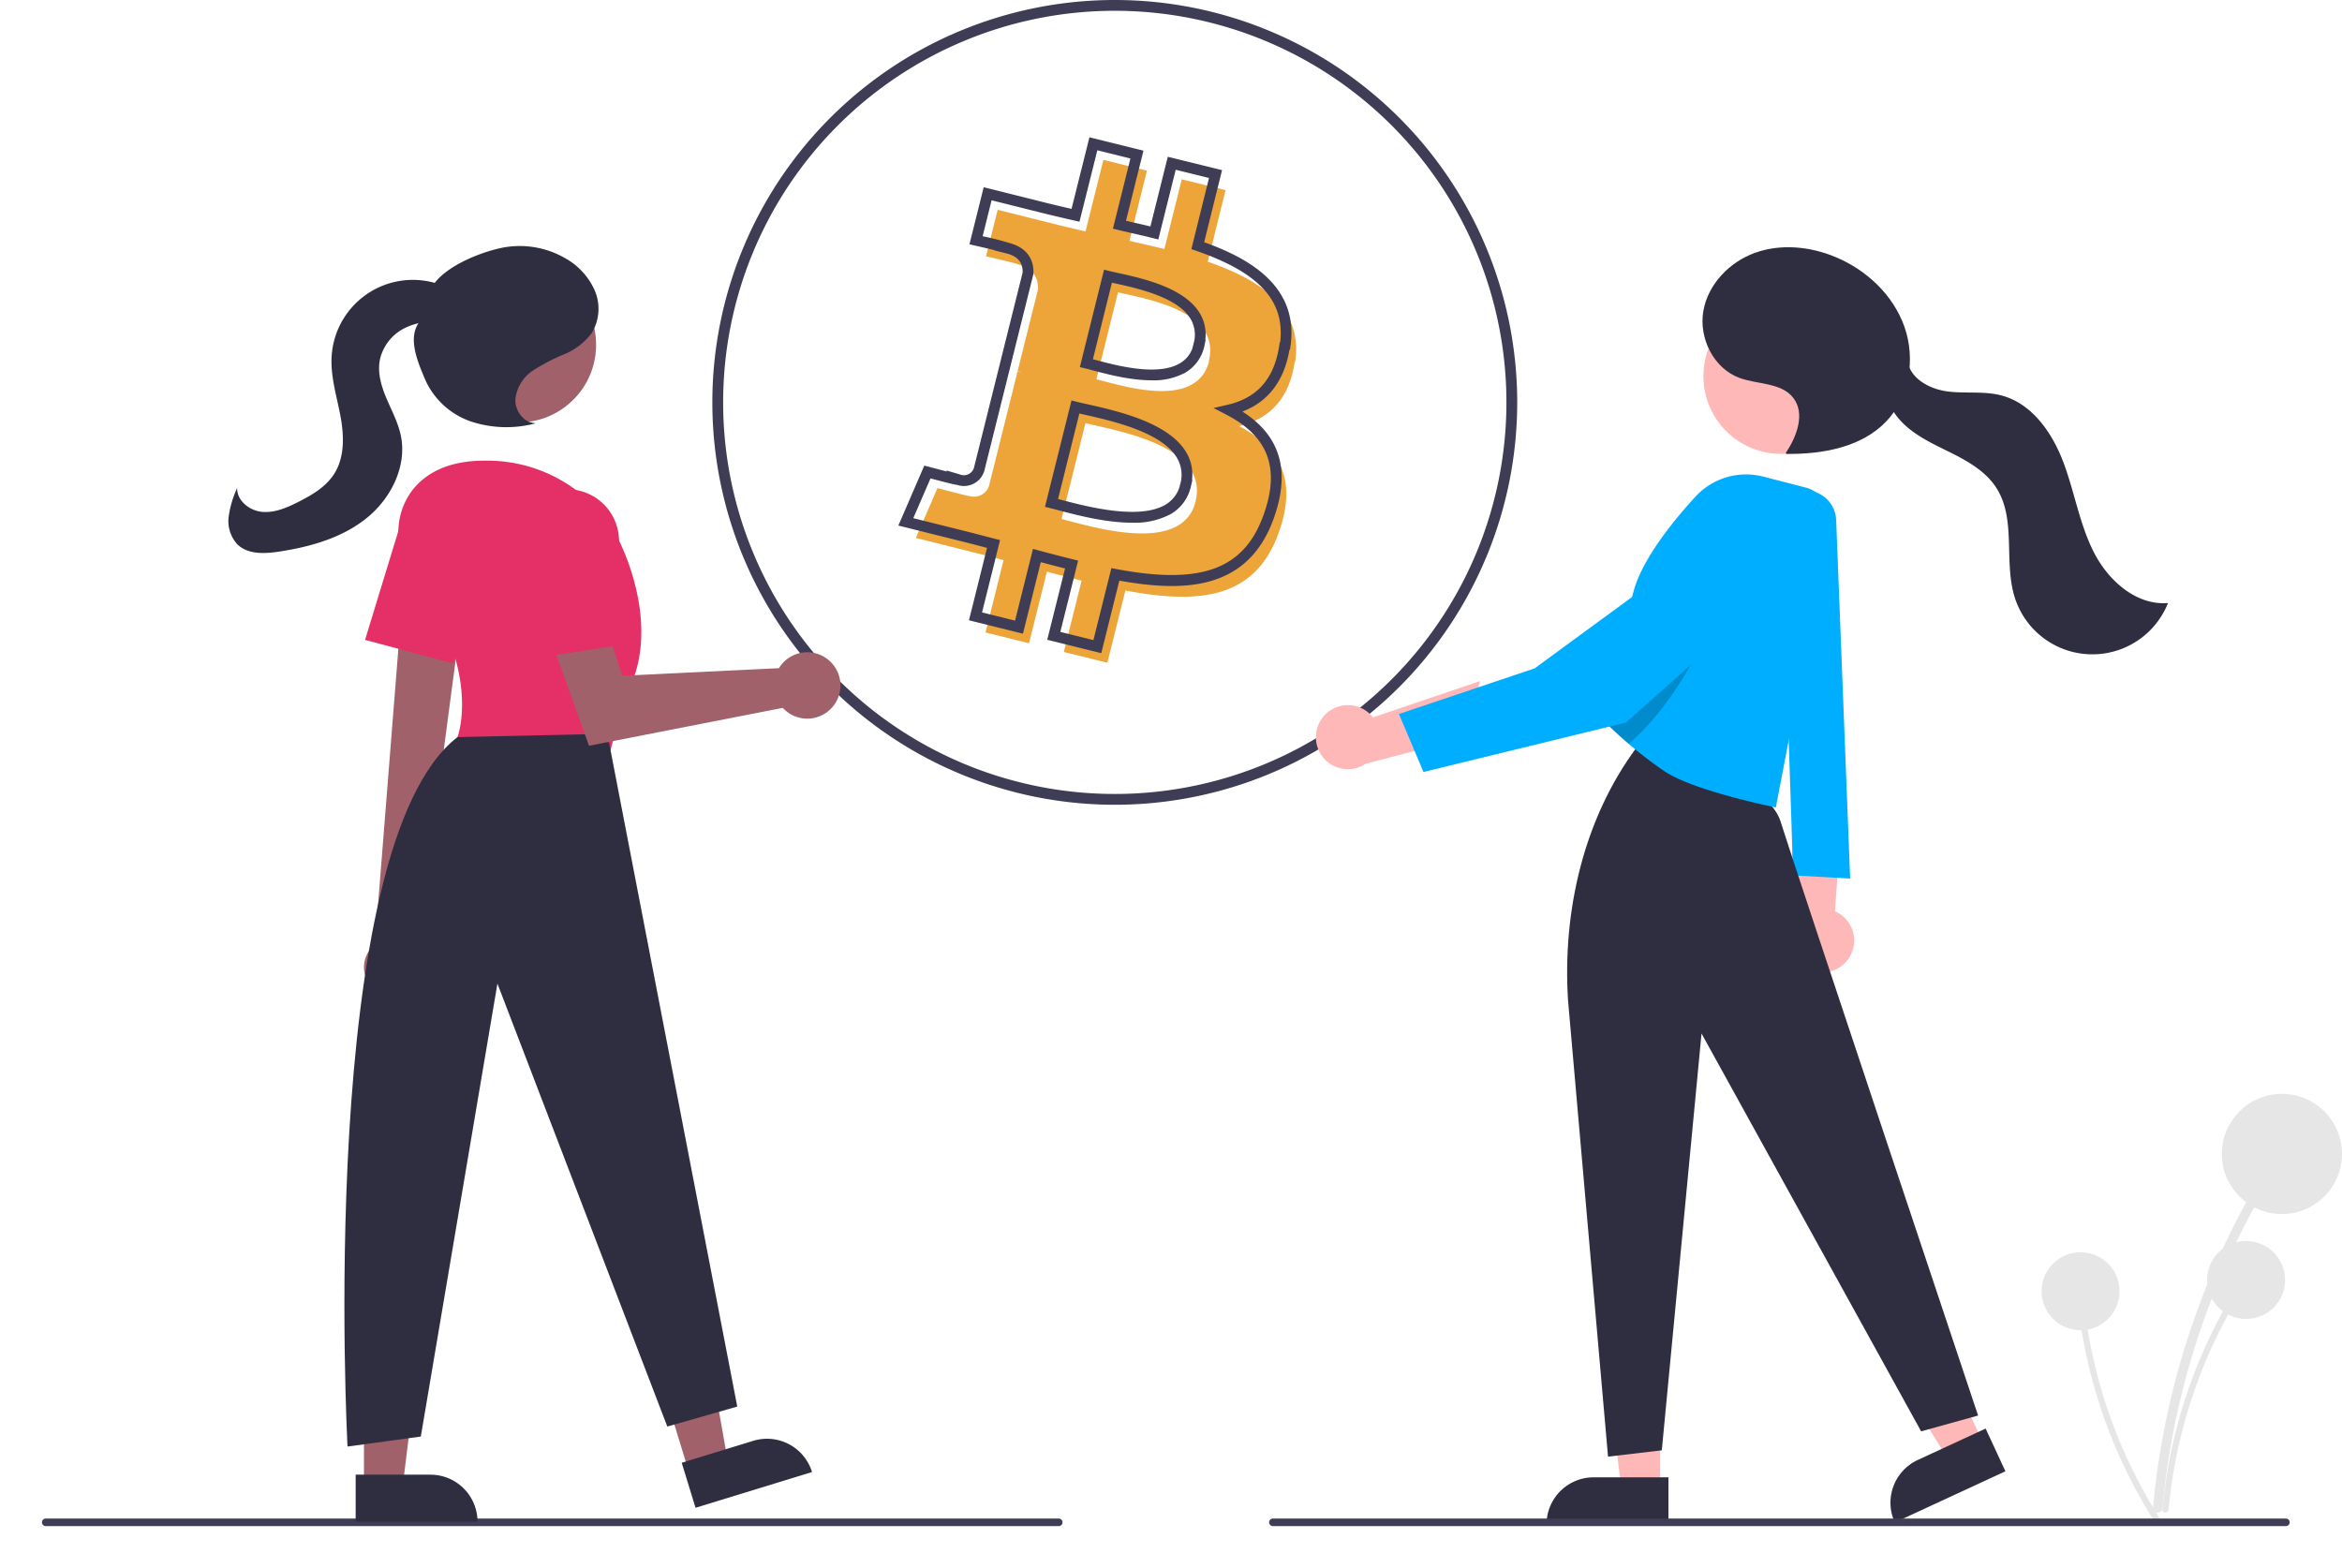 <svg xmlns="http://www.w3.org/2000/svg" xmlns:xlink="http://www.w3.org/1999/xlink" width="501.776" height="336.002" viewBox="0 0 501.776 336.002">
  <defs>
    <filter id="Path_235" x="187.22" y="25.257" width="99.472" height="125.754" filterUnits="userSpaceOnUse">
      <feOffset dy="3" input="SourceAlpha"/>
      <feGaussianBlur stdDeviation="3" result="blur"/>
      <feFlood flood-opacity="0.161"/>
      <feComposite operator="in" in2="blur"/>
      <feComposite in="SourceGraphic"/>
    </filter>
    <filter id="Path_240" x="436.766" y="274.016" width="35.301" height="61.8" filterUnits="userSpaceOnUse">
      <feOffset dy="3" input="SourceAlpha"/>
      <feGaussianBlur stdDeviation="3" result="blur-2"/>
      <feFlood flood-opacity="0.161"/>
      <feComposite operator="in" in2="blur-2"/>
      <feComposite in="SourceGraphic"/>
    </filter>
    <filter id="Ellipse_16" x="428.406" y="259.33" width="34.705" height="34.705" filterUnits="userSpaceOnUse">
      <feOffset dy="3" input="SourceAlpha"/>
      <feGaussianBlur stdDeviation="3" result="blur-3"/>
      <feFlood flood-opacity="0.161"/>
      <feComposite operator="in" in2="blur-3"/>
      <feComposite in="SourceGraphic"/>
    </filter>
    <filter id="Path_241" x="374.539" y="162.126" width="31.721" height="55.278" filterUnits="userSpaceOnUse">
      <feOffset dy="3" input="SourceAlpha"/>
      <feGaussianBlur stdDeviation="3" result="blur-4"/>
      <feFlood flood-opacity="0.161"/>
      <feComposite operator="in" in2="blur-4"/>
      <feComposite in="SourceGraphic"/>
    </filter>
    <filter id="Path_242" x="372.497" y="96.111" width="32.908" height="101.149" filterUnits="userSpaceOnUse">
      <feOffset dy="3" input="SourceAlpha"/>
      <feGaussianBlur stdDeviation="3" result="blur-5"/>
      <feFlood flood-opacity="0.161"/>
      <feComposite operator="in" in2="blur-5"/>
      <feComposite in="SourceGraphic"/>
    </filter>
    <filter id="Path_243" x="334.422" y="277.888" width="30.261" height="50.044" filterUnits="userSpaceOnUse">
      <feOffset dy="3" input="SourceAlpha"/>
      <feGaussianBlur stdDeviation="3" result="blur-6"/>
      <feFlood flood-opacity="0.161"/>
      <feComposite operator="in" in2="blur-6"/>
      <feComposite in="SourceGraphic"/>
    </filter>
    <filter id="Path_244" x="322.352" y="307.558" width="44.109" height="28.088" filterUnits="userSpaceOnUse">
      <feOffset dy="3" input="SourceAlpha"/>
      <feGaussianBlur stdDeviation="3" result="blur-7"/>
      <feFlood flood-opacity="0.161"/>
      <feComposite operator="in" in2="blur-7"/>
      <feComposite in="SourceGraphic"/>
    </filter>
    <filter id="Path_245" x="391.213" y="270.925" width="42.588" height="50.569" filterUnits="userSpaceOnUse">
      <feOffset dy="3" input="SourceAlpha"/>
      <feGaussianBlur stdDeviation="3" result="blur-8"/>
      <feFlood flood-opacity="0.161"/>
      <feComposite operator="in" in2="blur-8"/>
      <feComposite in="SourceGraphic"/>
    </filter>
    <filter id="Path_246" x="392.726" y="297.107" width="45.932" height="38.123" filterUnits="userSpaceOnUse">
      <feOffset dy="3" input="SourceAlpha"/>
      <feGaussianBlur stdDeviation="3" result="blur-9"/>
      <feFlood flood-opacity="0.161"/>
      <feComposite operator="in" in2="blur-9"/>
      <feComposite in="SourceGraphic"/>
    </filter>
    <filter id="Path_247" x="326.763" y="151.139" width="106.043" height="169.991" filterUnits="userSpaceOnUse">
      <feOffset dy="3" input="SourceAlpha"/>
      <feGaussianBlur stdDeviation="3" result="blur-10"/>
      <feFlood flood-opacity="0.161"/>
      <feComposite operator="in" in2="blur-10"/>
      <feComposite in="SourceGraphic"/>
    </filter>
    <filter id="Ellipse_17" x="355.955" y="54.966" width="51.286" height="51.286" filterUnits="userSpaceOnUse">
      <feOffset dy="3" input="SourceAlpha"/>
      <feGaussianBlur stdDeviation="3" result="blur-11"/>
      <feFlood flood-opacity="0.161"/>
      <feComposite operator="in" in2="blur-11"/>
      <feComposite in="SourceGraphic"/>
    </filter>
    <filter id="Path_248" x="334.889" y="92.654" width="66.288" height="89.356" filterUnits="userSpaceOnUse">
      <feOffset dy="3" input="SourceAlpha"/>
      <feGaussianBlur stdDeviation="3" result="blur-12"/>
      <feFlood flood-opacity="0.161"/>
      <feComposite operator="in" in2="blur-12"/>
      <feComposite in="SourceGraphic"/>
    </filter>
    <filter id="Path_249" x="334.889" y="129.614" width="38.186" height="38.769" filterUnits="userSpaceOnUse">
      <feOffset dy="3" input="SourceAlpha"/>
      <feGaussianBlur stdDeviation="3" result="blur-13"/>
      <feFlood flood-opacity="0.161"/>
      <feComposite operator="in" in2="blur-13"/>
      <feComposite in="SourceGraphic"/>
    </filter>
    <filter id="Path_250" x="290.722" y="105.325" width="98.018" height="69.095" filterUnits="userSpaceOnUse">
      <feOffset dy="3" input="SourceAlpha"/>
      <feGaussianBlur stdDeviation="3" result="blur-14"/>
      <feFlood flood-opacity="0.161"/>
      <feComposite operator="in" in2="blur-14"/>
      <feComposite in="SourceGraphic"/>
    </filter>
    <filter id="Path_251" x="355.756" y="43.975" width="62.444" height="62.293" filterUnits="userSpaceOnUse">
      <feOffset dy="3" input="SourceAlpha"/>
      <feGaussianBlur stdDeviation="3" result="blur-15"/>
      <feFlood flood-opacity="0.161"/>
      <feComposite operator="in" in2="blur-15"/>
      <feComposite in="SourceGraphic"/>
    </filter>
    <filter id="Path_252" x="395.078" y="67.868" width="78.419" height="81.342" filterUnits="userSpaceOnUse">
      <feOffset dy="3" input="SourceAlpha"/>
      <feGaussianBlur stdDeviation="3" result="blur-16"/>
      <feFlood flood-opacity="0.161"/>
      <feComposite operator="in" in2="blur-16"/>
      <feComposite in="SourceGraphic"/>
    </filter>
    <filter id="Path_253" x="262.919" y="316.388" width="236.653" height="19.614" filterUnits="userSpaceOnUse">
      <feOffset dy="3" input="SourceAlpha"/>
      <feGaussianBlur stdDeviation="3" result="blur-17"/>
      <feFlood flood-opacity="0.161"/>
      <feComposite operator="in" in2="blur-17"/>
      <feComposite in="SourceGraphic"/>
    </filter>
    <filter id="Path_254" x="0" y="316.388" width="236.653" height="19.614" filterUnits="userSpaceOnUse">
      <feOffset dy="3" input="SourceAlpha"/>
      <feGaussianBlur stdDeviation="3" result="blur-18"/>
      <feFlood flood-opacity="0.161"/>
      <feComposite operator="in" in2="blur-18"/>
      <feComposite in="SourceGraphic"/>
    </filter>
    <filter id="Path_255" x="130.055" y="274.955" width="35.343" height="52.231" filterUnits="userSpaceOnUse">
      <feOffset dy="3" input="SourceAlpha"/>
      <feGaussianBlur stdDeviation="3" result="blur-19"/>
      <feFlood flood-opacity="0.161"/>
      <feComposite operator="in" in2="blur-19"/>
      <feComposite in="SourceGraphic"/>
    </filter>
    <filter id="Path_257" x="68.983" y="277.325" width="30.261" height="50.044" filterUnits="userSpaceOnUse">
      <feOffset dy="3" input="SourceAlpha"/>
      <feGaussianBlur stdDeviation="3" result="blur-20"/>
      <feFlood flood-opacity="0.161"/>
      <feComposite operator="in" in2="blur-20"/>
      <feComposite in="SourceGraphic"/>
    </filter>
    <filter id="Path_258" x="67.202" y="306.995" width="44.11" height="28.089" filterUnits="userSpaceOnUse">
      <feOffset dy="3" input="SourceAlpha"/>
      <feGaussianBlur stdDeviation="3" result="blur-21"/>
      <feFlood flood-opacity="0.161"/>
      <feComposite operator="in" in2="blur-21"/>
      <feComposite in="SourceGraphic"/>
    </filter>
    <filter id="Path_259" x="68.983" y="112.303" width="39.872" height="110.201" filterUnits="userSpaceOnUse">
      <feOffset dy="3" input="SourceAlpha"/>
      <feGaussianBlur stdDeviation="3" result="blur-22"/>
      <feFlood flood-opacity="0.161"/>
      <feComposite operator="in" in2="blur-22"/>
      <feComposite in="SourceGraphic"/>
    </filter>
    <filter id="Ellipse_18" x="85.43" y="48.237" width="51.286" height="51.286" filterUnits="userSpaceOnUse">
      <feOffset dy="3" input="SourceAlpha"/>
      <feGaussianBlur stdDeviation="3" result="blur-23"/>
      <feFlood flood-opacity="0.161"/>
      <feComposite operator="in" in2="blur-23"/>
      <feComposite in="SourceGraphic"/>
    </filter>
    <filter id="Path_260" x="76.352" y="89.709" width="70.049" height="80.09" filterUnits="userSpaceOnUse">
      <feOffset dy="3" input="SourceAlpha"/>
      <feGaussianBlur stdDeviation="3" result="blur-24"/>
      <feFlood flood-opacity="0.161"/>
      <feComposite operator="in" in2="blur-24"/>
      <feComposite in="SourceGraphic"/>
    </filter>
    <filter id="Path_261" x="69.218" y="97.154" width="46.712" height="53.988" filterUnits="userSpaceOnUse">
      <feOffset dy="3" input="SourceAlpha"/>
      <feGaussianBlur stdDeviation="3" result="blur-25"/>
      <feFlood flood-opacity="0.161"/>
      <feComposite operator="in" in2="blur-25"/>
      <feComposite in="SourceGraphic"/>
    </filter>
    <filter id="Path_262" x="64.792" y="148.23" width="102.169" height="170.727" filterUnits="userSpaceOnUse">
      <feOffset dy="3" input="SourceAlpha"/>
      <feGaussianBlur stdDeviation="3" result="blur-26"/>
      <feFlood flood-opacity="0.161"/>
      <feComposite operator="in" in2="blur-26"/>
      <feComposite in="SourceGraphic"/>
    </filter>
    <filter id="Path_263" x="106.632" y="116.077" width="82.432" height="52.723" filterUnits="userSpaceOnUse">
      <feOffset dy="3" input="SourceAlpha"/>
      <feGaussianBlur stdDeviation="3" result="blur-27"/>
      <feFlood flood-opacity="0.161"/>
      <feComposite operator="in" in2="blur-27"/>
      <feComposite in="SourceGraphic"/>
    </filter>
    <filter id="Path_264" x="101.499" y="95.841" width="40.126" height="54.384" filterUnits="userSpaceOnUse">
      <feOffset dy="3" input="SourceAlpha"/>
      <feGaussianBlur stdDeviation="3" result="blur-28"/>
      <feFlood flood-opacity="0.161"/>
      <feComposite operator="in" in2="blur-28"/>
      <feComposite in="SourceGraphic"/>
    </filter>
    <filter id="Path_265" x="79.668" y="43.723" width="57.564" height="56.817" filterUnits="userSpaceOnUse">
      <feOffset dy="3" input="SourceAlpha"/>
      <feGaussianBlur stdDeviation="3" result="blur-29"/>
      <feFlood flood-opacity="0.161"/>
      <feComposite operator="in" in2="blur-29"/>
      <feComposite in="SourceGraphic"/>
    </filter>
    <filter id="Path_266" x="39.961" y="50.97" width="69.803" height="76.52" filterUnits="userSpaceOnUse">
      <feOffset dy="3" input="SourceAlpha"/>
      <feGaussianBlur stdDeviation="3" result="blur-30"/>
      <feFlood flood-opacity="0.161"/>
      <feComposite operator="in" in2="blur-30"/>
      <feComposite in="SourceGraphic"/>
    </filter>
  </defs>
  <g id="Group_33" data-name="Group 33" transform="translate(-380 -1303.852)">
    <g id="undraw_Bitcoin_P2P_re_1xqa" transform="translate(389 1303.851)">
      <g transform="matrix(1, 0, 0, 1, -9, 0)" filter="url(#Path_235)">
        <path id="Path_235-2" data-name="Path 235" d="M575.234,278.781l3.8-15.346-9.379-2.313-3.723,14.929c-2.452-.613-4.972-1.156-7.482-1.758l3.747-15.033-9.332-2.313-3.828,15.322q-3.053-.694-5.956-1.4l-12.871-3.215-2.486,9.968s6.776,1.55,6.776,1.688c3.781.948,4.464,3.469,4.348,5.424l-4.36,17.473a6.8,6.8,0,0,1,.971.312l-.983-.243-6.106,24.47a3.383,3.383,0,0,1-4.256,2.22H524.1c.093.139-6.788-1.688-6.788-1.688l-4.626,10.685L524.826,341c2.313.567,4.475,1.156,6.649,1.711l-3.863,15.508,9.321,2.313,3.828-15.346c2.475.671,4.961,1.307,7.436,1.931l-3.816,15.276,9.332,2.313,3.863-15.484c15.912,3.007,27.893,1.792,32.923-12.593,4.059-11.564-.2-18.271-8.58-22.631,6.094-1.411,10.7-5.412,11.923-13.7l.1-.046C595.633,288.923,587.006,282.84,575.234,278.781Zm-2.614,51.368c-2.879,11.564-22.4,5.319-28.725,3.758l5.123-20.549c6.3,1.584,26.6,4.707,23.579,16.791Zm2.891-30.067c-2.636,10.546-18.872,5.181-24.146,3.874l4.626-18.63c5.262,1.307,22.238,3.758,19.451,14.756Z" transform="translate(-316.46 -225.69)" fill="rgba(235,158,42,0.92)"/>
      </g>
      <path id="Path_236" data-name="Path 236" d="M534.564,383.265a86.222,86.222,0,1,1,86.222-86.222A86.222,86.222,0,0,1,534.564,383.265Zm0-170.132a83.909,83.909,0,1,0,83.909,83.909,83.909,83.909,0,0,0-83.909-83.909Zm-2.893,137.649-11.578-2.87,3.817-15.278c-1.73-.436-3.47-.888-5.2-1.35l-3.822,15.323-11.565-2.87,3.865-15.518-1.358-.355c-1.357-.355-2.733-.715-4.167-1.067l-13.47-3.361,5.563-12.85.962.256c1.332.353,2.738.72,3.91,1.019l-.163-.244,3.076.923a2.244,2.244,0,0,0,2.843-1.458l5.825-23.351-.006,0,4.612-18.484c.091-2.169-1.048-3.521-3.48-4.13l-2.6-.651.064-.041c-1.227-.3-2.768-.659-4.221-.99l-1.15-.263,3.051-12.235,13.994,3.5q2.355.578,4.828,1.141l3.833-15.343,11.577,2.869-3.744,15.021q.988.23,1.974.456c1.093.251,2.182.5,3.259.761l3.724-14.931,11.622,2.866-3.83,15.448c9.18,3.291,20.443,9.208,18.479,22.376l-.094.628-.111.049c-1.147,6.667-4.53,11.106-10.077,13.232,8.1,5.177,10.315,12.623,6.784,22.684-5.578,15.951-19.753,15.948-33.155,13.545Zm-8.772-4.557,7.087,1.756,3.847-15.423,1.072.2c18.306,3.458,27.467.028,31.617-11.839,3.453-9.839.9-16.582-8.023-21.224l-2.781-1.446,3.053-.706c6.379-1.477,9.99-5.645,11.04-12.746l.093-.629.094-.042c1.036-8.876-4.556-14.931-18.027-19.576l-1-.344,3.78-15.249-7.134-1.759-3.725,14.933-1.122-.281c-1.428-.357-2.88-.691-4.339-1.025-1.042-.239-2.088-.479-3.132-.73l-1.135-.272,3.749-15.042-7.088-1.757L527,258.329l-1.1-.251c-2.042-.465-4.037-.928-5.974-1.4l-11.753-2.936-1.921,7.7a55.572,55.572,0,0,1,5.688,1.44c3.491.889,5.38,3.294,5.184,6.6l-.032.212-4.1,16.425.014.006-.275,1.043-.054-.014-.021.067.064.016-6.106,24.47a4.554,4.554,0,0,1-5.73,3.049l0-.011c-.884-.119-2.523-.545-5.8-1.413l-3.688,8.52,10.819,2.7c1.442.353,2.829.717,4.2,1.075.823.215,1.639.429,2.457.638l1.114.284-3.861,15.5,7.076,1.756,3.834-15.37,1.139.308c2.455.666,4.949,1.313,7.412,1.925l1.124.28Zm15.329-23.4c-5.6,0-11.732-1.613-15.681-2.65-.684-.18-1.294-.34-1.814-.469l-1.125-.278,5.683-22.8,1.124.283c.635.16,1.414.335,2.3.534,6.435,1.449,17.2,3.875,21.068,10.146a9.222,9.222,0,0,1,1.319,6.076h.092l-.334,1.436a9.1,9.1,0,0,1-4.278,5.857,16.449,16.449,0,0,1-8.352,1.863Zm-15.818-5.077.724.19c5.4,1.42,16.634,4.37,22.266,1.034a6.658,6.658,0,0,0,3.035-3.807l.155-.619a7.133,7.133,0,0,0-.779-5.74c-3.353-5.441-13.927-7.823-19.607-9.1-.435-.1-.845-.191-1.226-.278Zm20.023-25.437c-4.6,0-9.508-1.307-12.684-2.152-.584-.155-1.1-.294-1.547-.4l-1.123-.278,5.183-20.875,1.122.278c.52.129,1.157.27,1.879.429,5.279,1.165,14.115,3.117,17.463,8.546a8.693,8.693,0,0,1,1.222,5.746h.089l-.29,1.437a8.713,8.713,0,0,1-4.077,5.631,14.249,14.249,0,0,1-7.239,1.64ZM529.879,287.8l.466.124c4.679,1.244,13.389,3.563,18.153.754a6.158,6.158,0,0,0,2.67-3.143l.269-1.061a6.687,6.687,0,0,0-.678-5.4c-2.835-4.6-11.395-6.487-15.994-7.5l-.811-.18Z" transform="translate(-304.721 -210.82)" fill="#3f3d56"/>
      <path id="Path_237" data-name="Path 237" d="M640.461,434.211a6.819,6.819,0,0,1,10.938-.239l22.927-7.793-3.178,12.175-21.284,5.533a6.851,6.851,0,0,1-9.4-9.677Z" transform="translate(-366.239 -280.246)" fill="#ffb8b8"/>
      <path id="Path_238" data-name="Path 238" d="M905.856,655.478A166.9,166.9,0,0,1,919.67,602.8q3.117-6.964,6.863-13.622a1.017,1.017,0,0,0-1.755-1.026A169.21,169.21,0,0,0,905.948,640.1q-1.414,7.636-2.125,15.38c-.12,1.3,1.913,1.294,2.033,0Z" transform="translate(-451.555 -332.302)" fill="#e6e6e6"/>
      <circle id="Ellipse_14" data-name="Ellipse 14" cx="12.875" cy="12.875" r="12.875" transform="translate(467.027 234.389)" fill="#e6e6e6"/>
      <path id="Path_239" data-name="Path 239" d="M908.141,667.323A108.276,108.276,0,0,1,917.1,633.15q2.022-4.518,4.452-8.837a.66.66,0,0,0-1.139-.666,109.773,109.773,0,0,0-12.215,33.7q-.917,4.954-1.378,9.977c-.078.845,1.241.839,1.319,0Z" transform="translate(-452.522 -343.805)" fill="#e6e6e6"/>
      <circle id="Ellipse_15" data-name="Ellipse 15" cx="8.353" cy="8.353" r="8.353" transform="translate(463.873 265.917)" fill="#e6e6e6"/>
      <g transform="matrix(1, 0, 0, 1, -9, 0)" filter="url(#Path_240)">
        <path id="Path_240-2" data-name="Path 240" d="M898.137,666.764a108.28,108.28,0,0,1-13.952-32.456Q883,629.5,882.259,624.6a.66.66,0,0,0-1.307.176,109.77,109.77,0,0,0,11.1,34.083q2.324,4.47,5.05,8.715c.458.714,1.495-.1,1.04-.811Z" transform="translate(-435.18 -344.04)" fill="#e6e6e6"/>
      </g>
      <g transform="matrix(1, 0, 0, 1, -9, 0)" filter="url(#Ellipse_16)">
        <circle id="Ellipse_16-2" data-name="Ellipse 16" cx="8.353" cy="8.353" r="8.353" transform="translate(437.41 265.33)" fill="#e6e6e6"/>
      </g>
      <g transform="matrix(1, 0, 0, 1, -9, 0)" filter="url(#Path_241)">
        <path id="Path_241-2" data-name="Path 241" d="M801.713,493.093a6.814,6.814,0,0,0-2.994-10.011l1.756-24.151L789.5,465.079l.016,21.992a6.851,6.851,0,0,0,12.2,6.022Z" transform="translate(-405.58 -290.81)" fill="#ffb8b8"/>
      </g>
      <g transform="matrix(1, 0, 0, 1, -9, 0)" filter="url(#Path_242)">
        <path id="Path_242-2" data-name="Path 242" d="M798.01,367.8l3,76.855-12.2-.678L786.1,363.345l2.572-1.211a6.55,6.55,0,0,1,9.333,5.671Z" transform="translate(-404.61 -259.4)" fill="#00aeff"/>
      </g>
      <g transform="matrix(1, 0, 0, 1, -9, 0)" filter="url(#Path_243)">
        <path id="Path_243-2" data-name="Path 243" d="M505.78,450.99h-8.308l-3.952-32.044h12.261Z" transform="translate(-150.1 -135.06)" fill="#ffb8b8"/>
      </g>
      <g transform="matrix(1, 0, 0, 1, -9, 0)" filter="url(#Path_244)">
        <path id="Path_244-2" data-name="Path 244" d="M485.8,462.731h16.022v10.088H475.708A10.088,10.088,0,0,1,485.8,462.731Z" transform="translate(-144.36 -149.17)" fill="#2f2e41"/>
      </g>
      <g transform="matrix(1, 0, 0, 1, -9, 0)" filter="url(#Path_245)">
        <path id="Path_245-2" data-name="Path 245" d="M601.917,437.749l-7.539,3.49-17.049-27.418,11.127-5.151Z" transform="translate(-177.12 -131.75)" fill="#ffb8b8"/>
      </g>
      <g transform="matrix(1, 0, 0, 1, -9, 0)" filter="url(#Path_246)">
        <path id="Path_246-2" data-name="Path 246" d="M10.088,0H26.109V10.088H0A10.088,10.088,0,0,1,10.088,0Z" transform="translate(401.73 314.08) rotate(-24.84)" fill="#2f2e41"/>
      </g>
      <g transform="matrix(1, 0, 0, 1, -9, 0)" filter="url(#Path_247)">
        <path id="Path_247-2" data-name="Path 247" d="M718.805,496.935l8.568,97.774,11.52-1.355,8.514-89.311,47.052,85.245,12.2-3.388S767.4,468.467,764.347,458.641c-3.343-10.771-29.815-14.908-29.815-14.908l-1.016-1.016C722.14,458.03,717.584,477.9,718.805,496.935Z" transform="translate(-382.85 -285.58)" fill="#2f2e41"/>
      </g>
      <g transform="matrix(1, 0, 0, 1, -9, 0)" filter="url(#Ellipse_17)">
        <circle id="Ellipse_17-2" data-name="Ellipse 17" cx="16.643" cy="16.643" r="16.643" transform="translate(364.96 60.97)" fill="#ffb8b8"/>
      </g>
      <g transform="matrix(1, 0, 0, 1, -9, 0)" filter="url(#Path_248)">
        <path id="Path_248-2" data-name="Path 248" d="M778.763,367.477,767.2,427.765s-17.578-3.51-23.839-7.738c-2.48-1.681-4.73-3.415-6.627-4.987-.373-.3-.725-.61-1.07-.9-3.131-2.677-5.055-4.669-5.055-4.669s1-4.913,2.229-10.727c1.369-6.512,3.029-14.162,3.876-17.286,1.864-6.851,8.26-14.833,13.247-20.268a14.73,14.73,0,0,1,14.549-4.31l9.026,2.331A7.144,7.144,0,0,1,778.763,367.477Z" transform="translate(-386.72 -257.75)" fill="#00aeff"/>
      </g>
      <g transform="matrix(1, 0, 0, 1, -9, 0)" filter="url(#Path_249)">
        <path id="Path_249-2" data-name="Path 249" d="M750.791,411.393s-6.22,12.929-15.131,20.329c-3.131-2.677-5.055-4.669-5.055-4.669s1-4.913,2.229-10.727C740.3,412.383,748,409.9,750.791,411.393Z" transform="translate(-386.72 -275.34)" opacity="0.2"/>
      </g>
      <g transform="matrix(1, 0, 0, 1, -9, 0)" filter="url(#Path_250)">
        <path id="Path_250-2" data-name="Path 250" d="M740.811,376.171a11.062,11.062,0,0,0-1.918-.762,8.467,8.467,0,0,0-7.823,1.8l-36.563,26.782-29.08,9.782L670.68,426.2l43.352-10.587,28.751-25.552a8.642,8.642,0,0,0-1.973-13.893Z" transform="translate(-365.7 -263.78)" fill="#00aeff"/>
      </g>
      <g transform="matrix(1, 0, 0, 1, -9, 0)" filter="url(#Path_251)">
        <path id="Path_251-2" data-name="Path 251" d="M779.227,328.7c2.369-3.546,4.238-8.462,1.63-11.835-2.574-3.33-7.652-2.839-11.594-4.313-5.492-2.052-8.676-8.5-7.683-14.281s5.631-10.567,11.156-12.527,11.756-1.322,17.166.934c6.661,2.778,12.374,8.152,14.77,14.959s1.115,14.981-3.855,20.213c-5.329,5.61-13.692,7.1-21.428,7.014" transform="translate(-396.64 -234.6)" fill="#2f2e41"/>
      </g>
      <g transform="matrix(1, 0, 0, 1, -9, 0)" filter="url(#Path_252)">
        <path id="Path_252-2" data-name="Path 252" d="M824.069,320.438c.678,3.789,4.834,5.94,8.654,6.413s7.771-.133,11.489.86c6.556,1.751,10.879,8.056,13.259,14.41s3.435,13.213,6.527,19.252,9.087,11.365,15.849,10.8a17.437,17.437,0,0,1-32.793-1.063c-2.484-7.669.368-16.814-3.977-23.6-2.4-3.757-6.555-5.968-10.557-7.937s-8.2-3.991-10.886-7.554-3.219-9.191.087-12.184" transform="translate(-415.35 -245.96)" fill="#2f2e41"/>
      </g>
      <g transform="matrix(1, 0, 0, 1, -9, 0)" filter="url(#Path_253)">
        <path id="Path_253-2" data-name="Path 253" d="M842.242,688.2H625.2a.807.807,0,0,1,0-1.614H842.242a.807.807,0,0,1,0,1.614Z" transform="translate(-352.48 -364.19)" fill="#3f3d56"/>
      </g>
      <g transform="matrix(1, 0, 0, 1, -9, 0)" filter="url(#Path_254)">
        <path id="Path_254-2" data-name="Path 254" d="M454.242,688.2H237.2a.807.807,0,1,1,0-1.614H454.242a.807.807,0,0,1,0,1.614Z" transform="translate(-227.4 -364.19)" fill="#3f3d56"/>
      </g>
      <g transform="matrix(1, 0, 0, 1, -9, 0)" filter="url(#Path_255)">
        <path id="Path_255-2" data-name="Path 255" d="M201.329,448.849l7.942-2.437-5.622-31.794-11.722,3.6Z" transform="translate(-52.87 -133.66)" fill="#a0616a"/>
      </g>
      <path id="Path_256" data-name="Path 256" d="M0,0H26.109V10.088H10.088A10.088,10.088,0,0,1,0,0H0Z" transform="translate(164.978 315.426) rotate(162.939)" fill="#2f2e41"/>
      <g transform="matrix(1, 0, 0, 1, -9, 0)" filter="url(#Path_257)">
        <path id="Path_257-2" data-name="Path 257" d="M101.8,450.159h8.308l3.952-32.044H101.8Z" transform="translate(-23.82 -134.79)" fill="#a0616a"/>
      </g>
      <g transform="matrix(1, 0, 0, 1, -9, 0)" filter="url(#Path_258)">
        <path id="Path_258-2" data-name="Path 258" d="M0,0H26.109V10.088H10.088A10.088,10.088,0,0,1,0,0H0Z" transform="translate(102.31 323.08) rotate(180)" fill="#2f2e41"/>
      </g>
      <g transform="matrix(1, 0, 0, 1, -9, 0)" filter="url(#Path_259)">
        <path id="Path_259-2" data-name="Path 259" d="M340.312,476.031a6.209,6.209,0,0,1,.215-9.518l6.441-81.108,13.1,3.273L349.58,467.8a6.242,6.242,0,0,1-9.268,8.234Z" transform="translate(-260.21 -267.1)" fill="#a0616a"/>
      </g>
      <g transform="matrix(1, 0, 0, 1, -9, 0)" filter="url(#Ellipse_18)">
        <circle id="Ellipse_18-2" data-name="Ellipse 18" cx="16.643" cy="16.643" r="16.643" transform="translate(94.43 54.24)" fill="#a0616a"/>
      </g>
      <g transform="matrix(1, 0, 0, 1, -9, 0)" filter="url(#Path_260)">
        <path id="Path_260-2" data-name="Path 260" d="M352.061,376.265a14.833,14.833,0,0,1,.183-18.1c2.78-3.389,7.431-6.1,15.2-6.1a31.839,31.839,0,0,1,28.547,16.415s8.564,15.7,3.568,29.974-5,15.7-5,15.7L361.731,411.3S367.27,397.144,352.061,376.265Z" transform="translate(-263.72 -256.35)" fill="#e43066"/>
      </g>
      <g transform="matrix(1, 0, 0, 1, -9, 0)" filter="url(#Path_261)">
        <path id="Path_261-2" data-name="Path 261" d="M338.543,394.016l7.072-23.138a11.063,11.063,0,0,1,15.651-6.6h0a11.083,11.083,0,0,1,5.058,14.281l-8.991,20.476Z" transform="translate(-260.33 -259.9)" fill="#e43066"/>
      </g>
      <g transform="matrix(1, 0, 0, 1, -9, 0)" filter="url(#Path_262)">
        <path id="Path_262-2" data-name="Path 262" d="M388.347,438.425,416.18,582.588l-14.987,4.282-36.4-94.919-16.415,97.06-15.7,2.141s-6.887-128.423,23.552-152.014Z" transform="translate(-258.22 -284.19)" fill="#2f2e41"/>
      </g>
      <g transform="matrix(1, 0, 0, 1, -9, 0)" filter="url(#Path_263)">
        <path id="Path_263-2" data-name="Path 263" d="M445.661,408.165a7.137,7.137,0,0,0-.652.914l-33.566,1.627-6.463-19.732-11.223,5.334L404.319,425.7l41.513-8.118a7.112,7.112,0,1,0-.171-9.415Z" transform="translate(-278.12 -268.9)" fill="#a0616a"/>
      </g>
      <g transform="matrix(1, 0, 0, 1, -9, 0)" filter="url(#Path_264)">
        <path id="Path_264-2" data-name="Path 264" d="M386.257,373.467a11.063,11.063,0,0,1,11.677-12.334h0a11.083,11.083,0,0,1,10.373,11.042v22.363L389.084,397.5Z" transform="translate(-275.68 -259.27)" fill="#e43066"/>
      </g>
      <g transform="matrix(1, 0, 0, 1, -9, 0)" filter="url(#Path_265)">
        <path id="Path_265-2" data-name="Path 265" d="M380.031,322.15c-2.5-.011-4.425-2.641-4.313-5.136a8.495,8.495,0,0,1,3.807-6.162,41.29,41.29,0,0,1,6.639-3.447,14.157,14.157,0,0,0,5.875-4.505,9.972,9.972,0,0,0,.693-9.151,14.683,14.683,0,0,0-6.324-6.928,19.44,19.44,0,0,0-13.835-2.187c-4.668,1.024-11.624,3.859-14.359,7.778l-2.851,7.764c-2.906,3.494-.656,8.683,1.13,12.861a16.613,16.613,0,0,0,9.881,8.817,24.255,24.255,0,0,0,13.445.4" transform="translate(-265.3 -234.48)" fill="#2f2e41"/>
      </g>
      <g transform="matrix(1, 0, 0, 1, -9, 0)" filter="url(#Path_266)">
        <path id="Path_266-2" data-name="Path 266" d="M345.93,299.739a10.158,10.158,0,0,0-5.547-3.947,17.431,17.431,0,0,0-22.926,15.587c-.233,4.279,1.107,8.463,1.894,12.675s.944,8.864-1.379,12.466c-1.769,2.743-4.719,4.47-7.631,5.944-2.427,1.229-5.052,2.382-7.761,2.138s-5.432-2.391-5.36-5.11a21.721,21.721,0,0,0-1.817,6.153,7.336,7.336,0,0,0,1.881,5.937c2.245,2.167,5.8,2.009,8.888,1.541,6.679-1.012,13.443-2.911,18.72-7.129s8.778-11.164,7.389-17.775c-.581-2.762-1.945-5.283-3.047-7.881s-1.963-5.439-1.457-8.216a9.985,9.985,0,0,1,5.077-6.764,13.282,13.282,0,0,1,8.486-1.287c1.9.311,4.265.795,5.39-.764a3.054,3.054,0,0,0-.063-3.258,8.978,8.978,0,0,0-2.434-2.412" transform="translate(-246.41 -237.92)" fill="#2f2e41"/>
      </g>
    </g>
  </g>
</svg>
